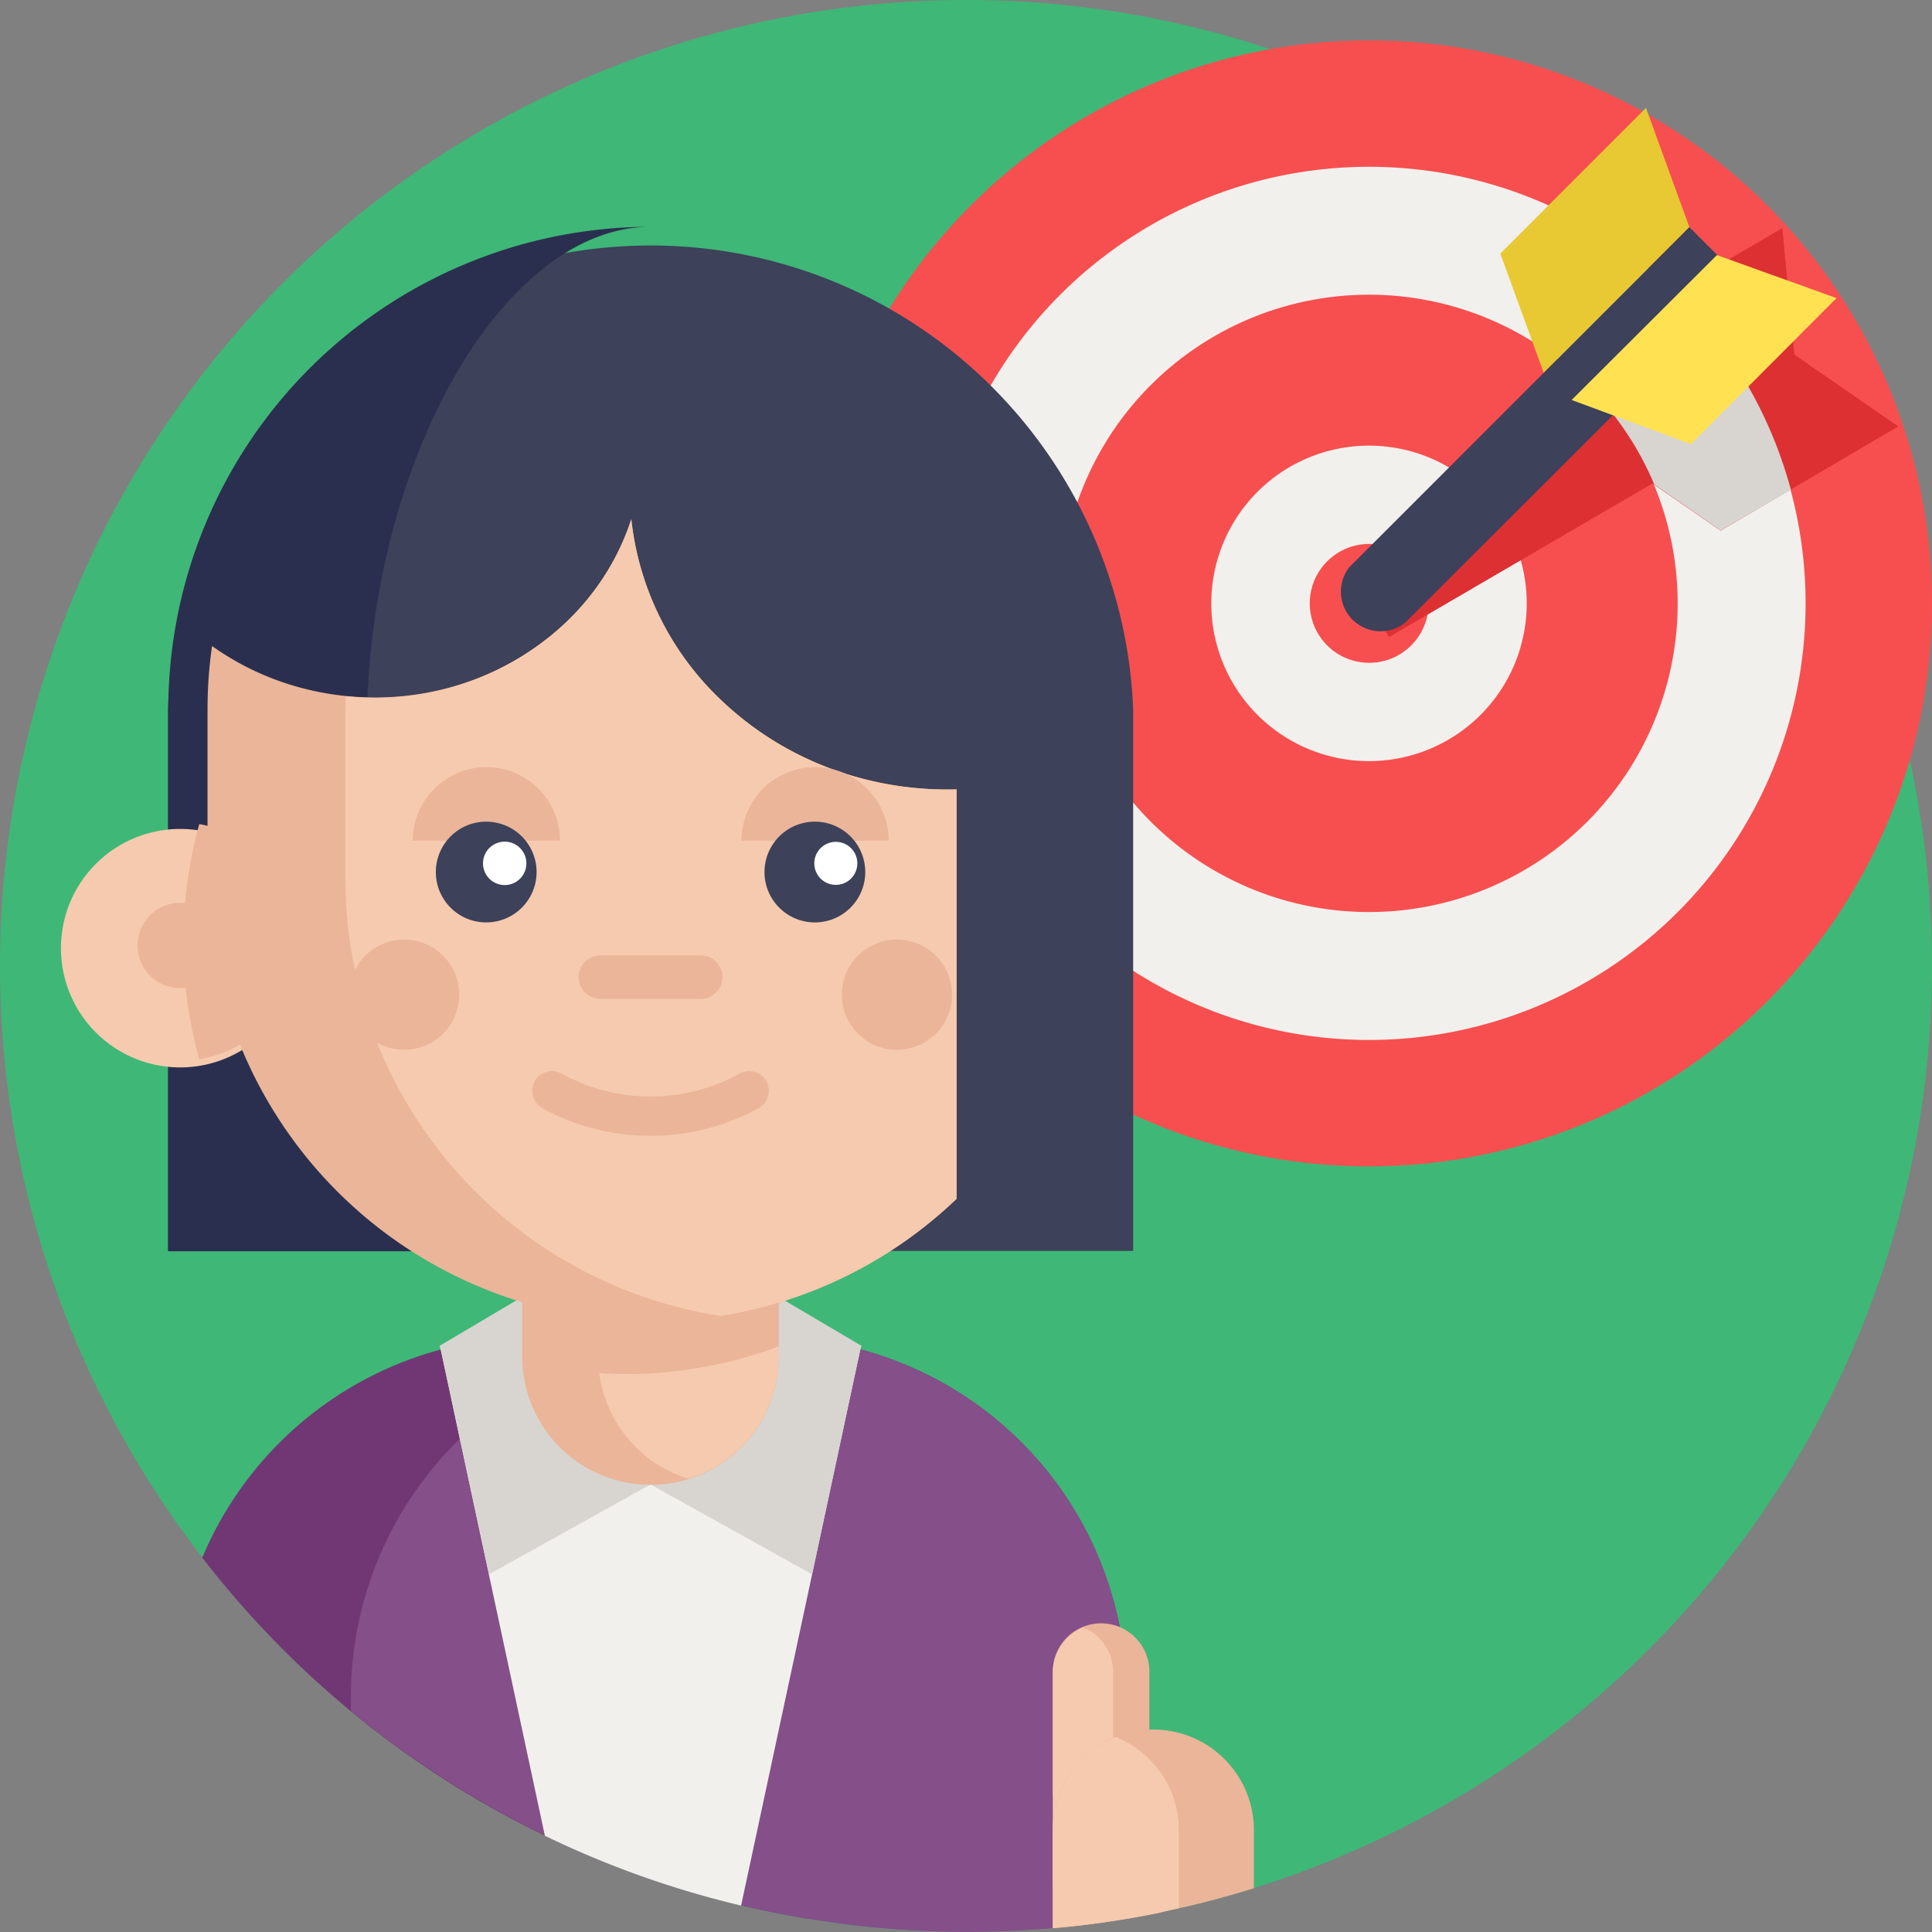 <svg xmlns="http://www.w3.org/2000/svg" viewBox="0 0 512 512">
  <rect x="0" y="0" width="512" height="512" fill="#808080" stroke="none"/>
  <path fill="#3fb777" d="M512 256a256 256 0 1 1-512 0 256 256 0 0 1 512 0zm0 0"/>
  <path fill="#f74f4f" d="M512 159.9a149.2 149.2 0 1 1-298.4 0 149.2 149.2 0 0 1 298.4 0zm0 0"/>
  <path fill="#f2f0ec" d="M478.5 159.9a115.7 115.7 0 1 1-231.4 0 115.7 115.7 0 0 1 231.4 0zm0 0"/>
  <path fill="#f74f4f" d="M444.6 159.9a81.8 81.8 0 1 1-163.6 0 81.8 81.8 0 0 1 163.6 0zm0 0"/>
  <path fill="#f2f0ec" d="M404.6 159.9a41.8 41.8 0 1 1-83.6 0 41.8 41.8 0 0 1 83.6 0zm0 0"/>
  <path fill="#f74f4f" d="M378.6 159.9a15.7 15.7 0 1 1-31.5 0 15.7 15.7 0 0 1 31.5 0zm0 0"/>
  <path fill="#dd3033" d="M503 113l-27.5-19-3.2-33.5-47 27.5 2 22-69.8 40.8 10.6 18 69.8-40.7 18.1 12.5zm0 0"/>
  <path fill="#dd3033" d="M503 113l-27.5-19-3.2-33.5-47 27.5 2 22-69.8 40.8 10.6 18 69.8-40.7 18.1 12.5zm0 0"/>
  <path fill="#d8d5d0" d="M474.6 129.8L456 140.6l-17.6-12.2a81.5 81.5 0 0 0-11.2-19l-2-21.4 18.6-10.8a115.4 115.4 0 0 1 30.8 52.6zm0 0"/>
  <path fill="#e8c934" d="M397.6 67.2l38.6-38.6 11.5 31.6-38.6 38.6zm0 0"/>
  <path fill="#3d4159" d="M462.5 75l-90.1 90a10.5 10.5 0 0 1-14.8-14.7l90.1-90.1zm0 0"/>
  <path fill="#ffe152" d="M448.1 117.7L486.7 79 455 67.6 416.5 106zm0 0"/>
  <path fill="#713775" d="M298.5 449.6v29.2a254 254 0 0 1-83.9 29.7h-.4a254.7 254.7 0 0 1-160.6-95.7 95.3 95.3 0 0 1 87.8-58.4h62a95 95 0 0 1 24.5 3.2h.1a95 95 0 0 1 70.5 92zm0 0"/>
  <path fill="#854f89" d="M298.5 449.6v58.9A256.8 256.8 0 0 1 93 453.4v-3.8a95.2 95.2 0 0 1 95.1-95.2h15.3a95 95 0 0 1 24.5 3.2h.1a95 95 0 0 1 70.5 92zm0 0"/>
  <path fill="#f2f0ec" d="M228.3 356.6l-.3 1L196.4 505a252.8 252.8 0 0 1-52-18.5l-27.6-128.8-.3-1.1zm0 0"/>
  <path fill="#d8d5d0" d="M172.4 393.4l-42.8 23.8-13-60.6 26.5-15.7M172.4 393.4l42.8 23.8 13-60.6-26.6-15.7"/>
  <path fill="#3d4159" d="M44.5 331.5V188a128 128 0 0 1 255.8 0v143.5"/>
  <path fill="#2a2f4f" d="M97.1 193.6c0 50.8 29.7 109.5 46 138H44.6V188a128 128 0 0 1 127-127.9c-39.3 1-74.4 64.1-74.4 133.5zm0 0"/>
  <path fill="#eab599" d="M206.4 317.8v41.7a34 34 0 0 1-68 0v-41.7zm0 0"/>
  <path fill="#f6caae" d="M206.4 356.8v2.7a34 34 0 0 1-24 32.4 34 34 0 0 1-23.6-28 110.4 110.4 0 0 0 25.7-1.3c7.6-1.2 14.9-3.2 21.9-5.8zm0 0M79.3 249.5a31.6 31.6 0 1 1-63.1 0 31.6 31.6 0 0 1 63.1 0zm0 0"/>
  <g fill="#eab599">
    <path d="M79.3 249.5a31.6 31.6 0 0 1-26.5 31.2 117.4 117.4 0 0 1 0-62.3 31.6 31.6 0 0 1 26.5 31.1zm0 0"/>
    <path d="M59 249.5a11.3 11.3 0 1 1-22.5 0 11.3 11.3 0 0 1 22.5 0zm0 0"/>
    <path d="M253.5 209.2v108.5a117 117 0 0 1-62.2 31h-.6A117.4 117.4 0 0 1 55 232.8V188c0-5.7.4-11.3 1.2-16.8 28 20 68 18 93.5-6 8.5-8 14.3-17.5 17.6-27.6a77.5 77.5 0 0 0 24.3 48.4c17 16 39.5 23.8 61.9 23.2zm0 0"/>
  </g>
  <path fill="#f6caae" d="M253.5 209.2v108.5a117 117 0 0 1-62.2 31h-.6a117.5 117.5 0 0 1-99.2-116V188l.1-3.5a73.6 73.6 0 0 0 58.1-19.3c8.5-8 14.3-17.5 17.6-27.6a77.5 77.5 0 0 0 24.3 48.4c17 16 39.5 23.8 61.9 23.2zm0 0"/>
  <path fill="#eab599" d="M235.5 222.8a19.5 19.5 0 1 0-39 0M148.4 222.8a19.5 19.5 0 0 0-39 0"/>
  <path fill="#3d4159" d="M142.2 231.1a13.3 13.3 0 1 1-26.7 0 13.3 13.3 0 0 1 26.7 0zm0 0M229.3 231.1a13.3 13.3 0 1 1-26.7 0 13.3 13.3 0 0 1 26.7 0zm0 0"/>
  <path fill="#eab599" d="M185.7 264.7h-26.6a5.7 5.7 0 0 1 0-11.5h26.6a5.7 5.7 0 1 1 0 11.5zm0 0M172.4 301c-9.8 0-19.7-2.4-28.6-7.3a5.2 5.2 0 1 1 5-9.2 48.7 48.7 0 0 0 47.2 0 5.2 5.2 0 0 1 5 9.2c-9 4.9-18.8 7.3-28.6 7.3zm0 0"/>
  <path fill="#fff" d="M139.5 228.8a5.7 5.7 0 1 1-11.5 0 5.7 5.7 0 0 1 11.5 0zm0 0M227.2 228.8a5.7 5.7 0 1 1-11.4 0 5.7 5.7 0 0 1 11.4 0zm0 0"/>
  <path fill="#eab599" d="M252.3 263.6a14.6 14.6 0 1 1-29.2 0 14.6 14.6 0 0 1 29.2 0zm0 0M121.7 263.6a14.6 14.6 0 1 1-29.2 0 14.6 14.6 0 0 1 29.2 0zm0 0M279 443.1v31.6a12.8 12.8 0 0 0 25.6 0V443a12.8 12.8 0 1 0-25.6 0zm0 0"/>
  <path fill="#f6caae" d="M279 443.1V499c0 5.4 3.3-14.2 8-12.3 4.8-2 8-6.5 8-12v-31.5c0-5.4-3.2-10-8-11.9-1.6.7-3 1.6-4.2 2.9a12.8 12.8 0 0 0-3.8 9zm0 0"/>
  <path fill="#eab599" d="M332.3 485.1v15.3a242 242 0 0 1-23.5 6.1l-1.1.3A242.1 242.1 0 0 1 279 511V485a26.6 26.6 0 1 1 53.3 0zm0 0"/>
  <path fill="#f6caae" d="M312.4 485.1v20.6l-3.6.8-1.1.3A242.1 242.1 0 0 1 279 511V485a26.6 26.6 0 0 1 16.7-24.7c9.8 4 16.7 13.5 16.7 24.7zm0 0"/>
</svg>
